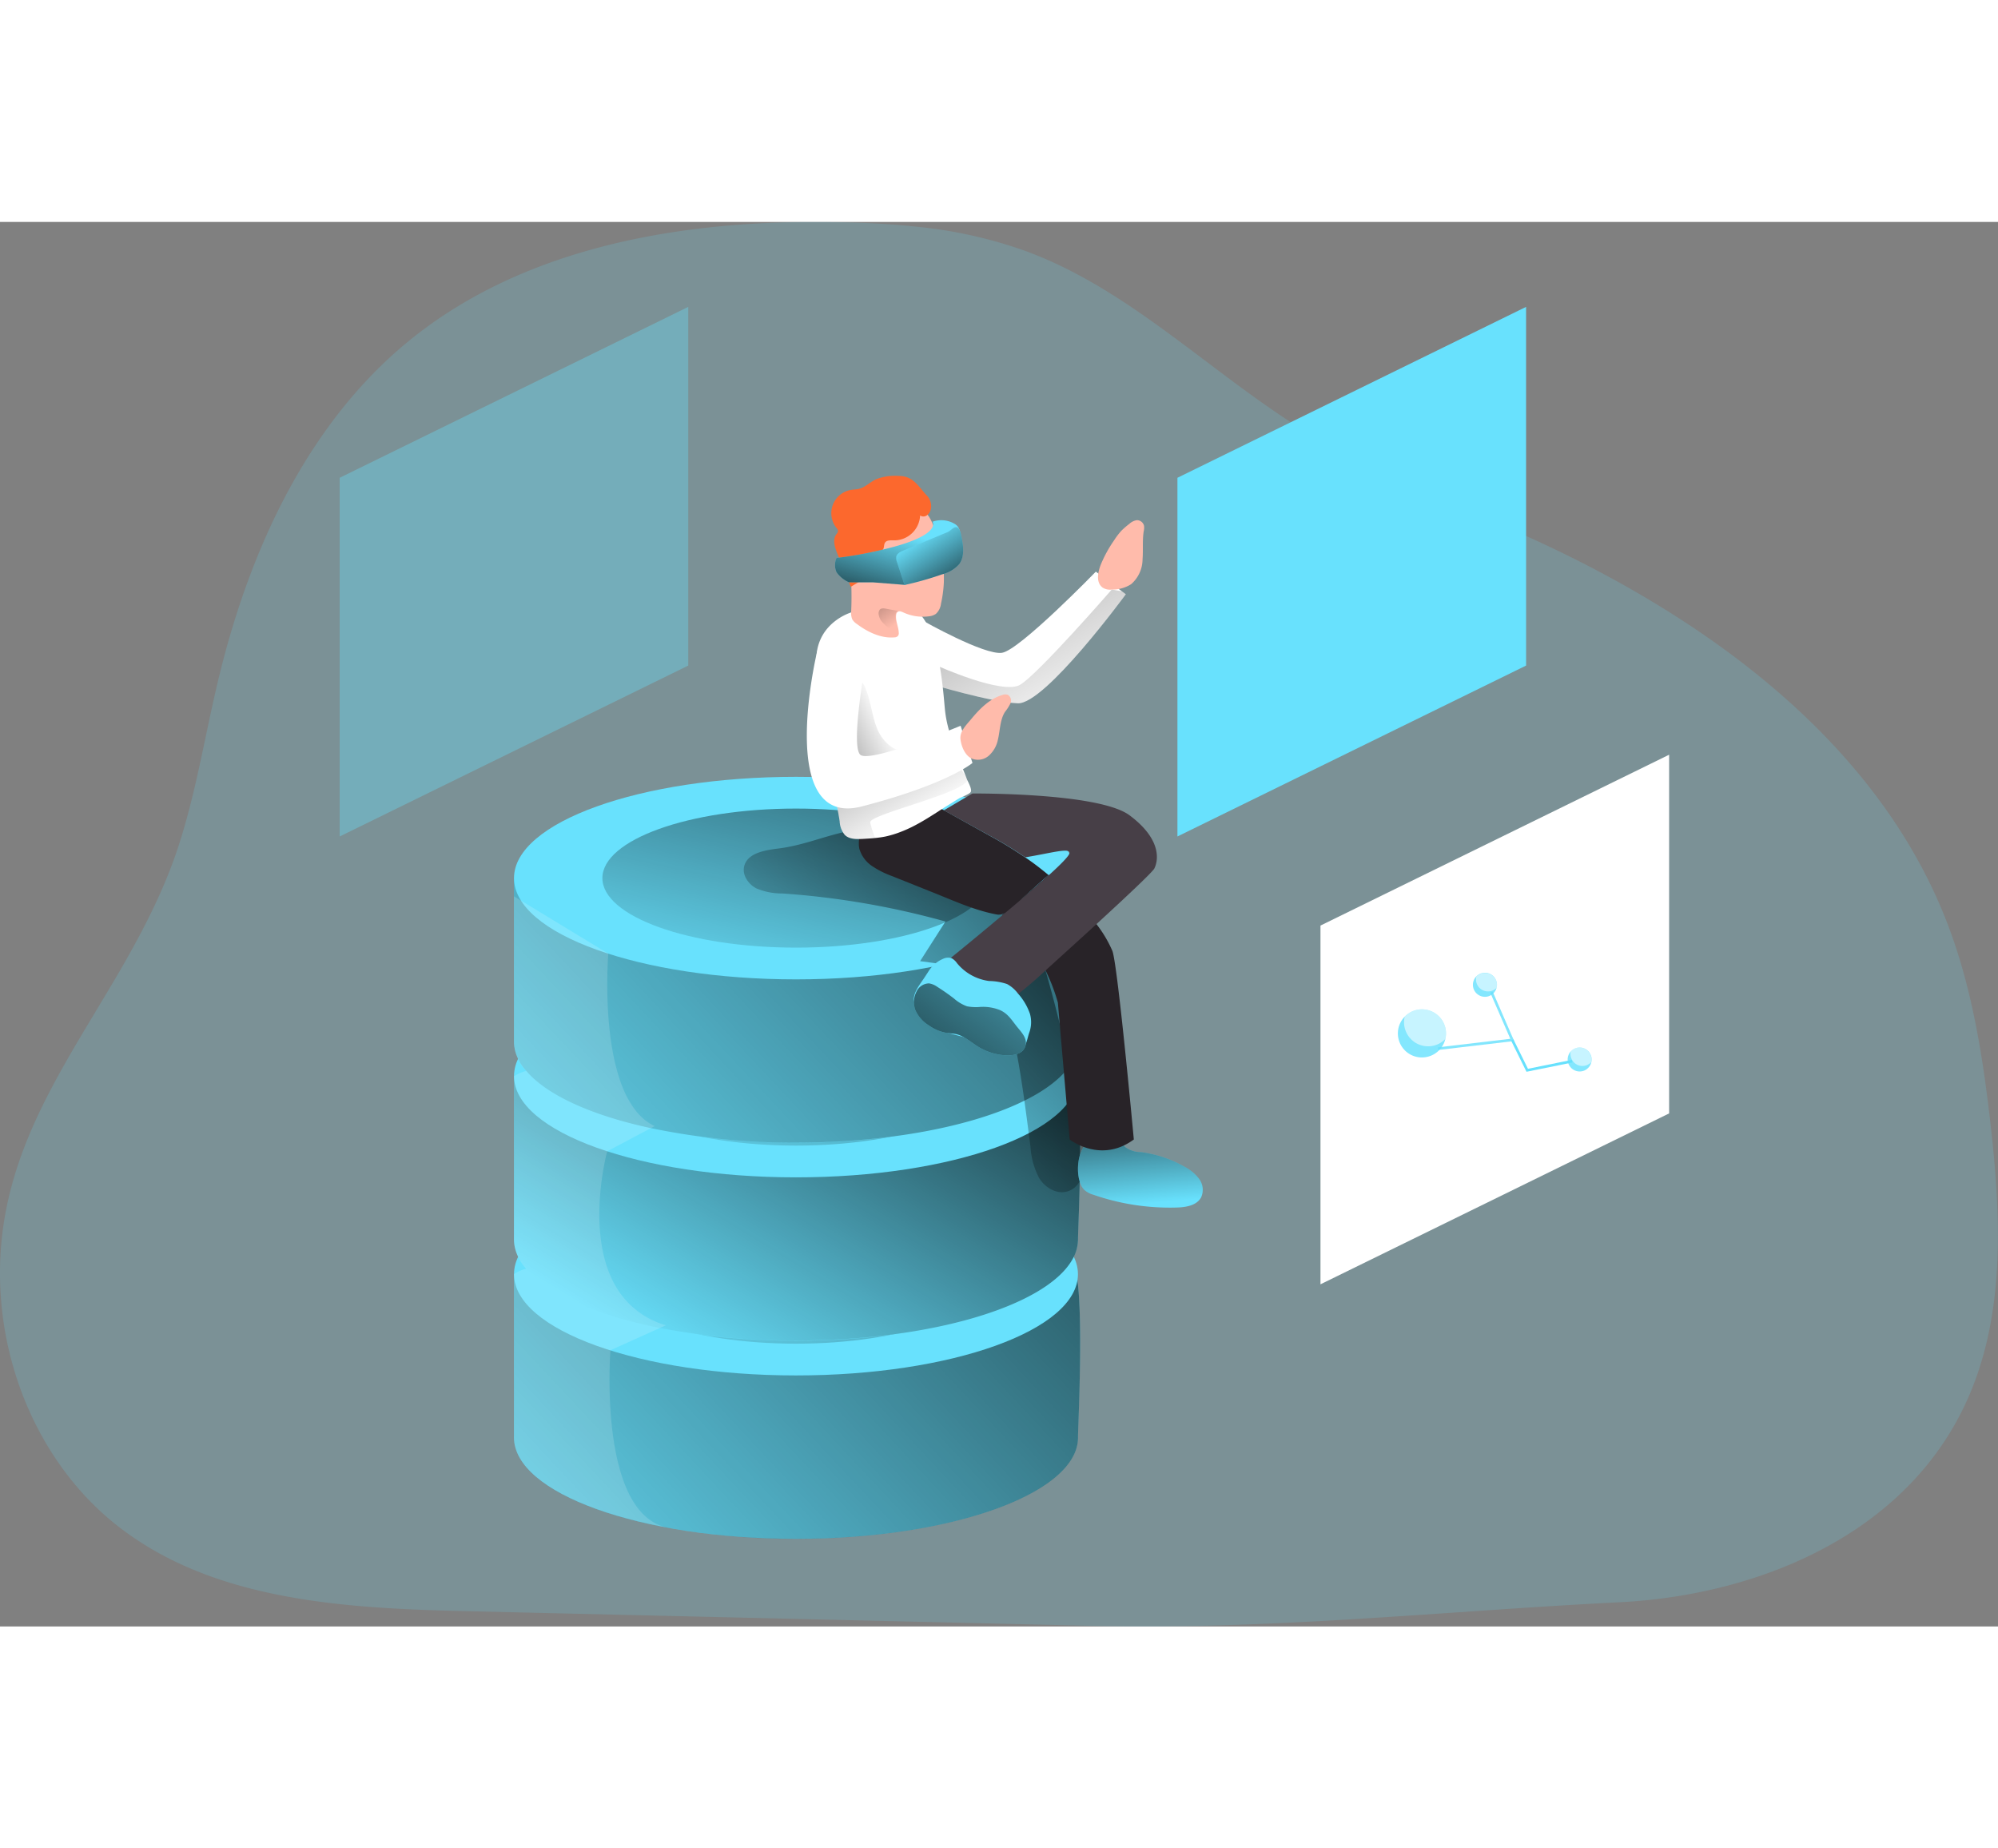 <svg id="Layer_1" data-name="Layer 1" xmlns="http://www.w3.org/2000/svg" xmlns:xlink="http://www.w3.org/1999/xlink" viewBox="0 0 394.04 276.96" class="styles_logo__3Jd-a" width="200" height="185"><rect x="0" y="0" width="394.04" height="276.96" fill="#808080" stroke="none"/><defs><linearGradient id="linear-gradient__Ysgrbh4l" x1="275.88" y1="138.01" x2="103.76" y2="299.32" gradientUnits="userSpaceOnUse"><stop offset="0"/><stop offset="1" stop-opacity="0"/></linearGradient><linearGradient id="linear-gradient-2__Ysgrbh4l" x1="172.95" y1="135.05" x2="150.81" y2="235.46" xmlns:xlink="http://www.w3.org/1999/xlink" xlink:href="#linear-gradient__Ysgrbh4l"/><linearGradient id="linear-gradient-3__Ysgrbh4l" x1="201.34" y1="141.41" x2="138.56" y2="243.69" xmlns:xlink="http://www.w3.org/1999/xlink" xlink:href="#linear-gradient__Ysgrbh4l"/><linearGradient id="linear-gradient-4__Ysgrbh4l" x1="172.95" y1="95.99" x2="150.81" y2="196.4" xmlns:xlink="http://www.w3.org/1999/xlink" xlink:href="#linear-gradient__Ysgrbh4l"/><linearGradient id="linear-gradient-5__Ysgrbh4l" x1="275.89" y1="59.9" x2="103.76" y2="221.21" xmlns:xlink="http://www.w3.org/1999/xlink" xlink:href="#linear-gradient__Ysgrbh4l"/><linearGradient id="linear-gradient-6__Ysgrbh4l" x1="172.95" y1="56.95" x2="150.81" y2="157.36" xmlns:xlink="http://www.w3.org/1999/xlink" xlink:href="#linear-gradient__Ysgrbh4l"/><linearGradient id="linear-gradient-7__Ysgrbh4l" x1="250.92" y1="115.43" x2="163.83" y2="196.89" xmlns:xlink="http://www.w3.org/1999/xlink" xlink:href="#linear-gradient__Ysgrbh4l"/><linearGradient id="linear-gradient-8__Ysgrbh4l" x1="161.94" y1="19.5" x2="218.49" y2="118.04" xmlns:xlink="http://www.w3.org/1999/xlink" xlink:href="#linear-gradient__Ysgrbh4l"/><linearGradient id="linear-gradient-9__Ysgrbh4l" x1="228.68" y1="183.88" x2="231.17" y2="212.15" xmlns:xlink="http://www.w3.org/1999/xlink" xlink:href="#linear-gradient__Ysgrbh4l"/><linearGradient id="linear-gradient-10__Ysgrbh4l" x1="150.35" y1="130.58" x2="180.49" y2="115.92" xmlns:xlink="http://www.w3.org/1999/xlink" xlink:href="#linear-gradient__Ysgrbh4l"/><linearGradient id="linear-gradient-11__Ysgrbh4l" x1="155.1" y1="85.39" x2="186.7" y2="137.57" xmlns:xlink="http://www.w3.org/1999/xlink" xlink:href="#linear-gradient__Ysgrbh4l"/><linearGradient id="linear-gradient-12__Ysgrbh4l" x1="177.97" y1="100.29" x2="184.1" y2="79.71" xmlns:xlink="http://www.w3.org/1999/xlink" xlink:href="#linear-gradient__Ysgrbh4l"/><linearGradient id="linear-gradient-13__Ysgrbh4l" x1="197" y1="95.64" x2="186.82" y2="80.26" xmlns:xlink="http://www.w3.org/1999/xlink" xlink:href="#linear-gradient__Ysgrbh4l"/><linearGradient id="linear-gradient-14__Ysgrbh4l" x1="173.19" y1="207.75" x2="221.62" y2="143.56" xmlns:xlink="http://www.w3.org/1999/xlink" xlink:href="#linear-gradient__Ysgrbh4l"/><linearGradient id="linear-gradient-15__Ysgrbh4l" x1="169.08" y1="80.29" x2="182.56" y2="97.77" xmlns:xlink="http://www.w3.org/1999/xlink" xlink:href="#linear-gradient__Ysgrbh4l"/></defs><title>20</title><path d="M186.56,19.44c-4.68-.5-9.39-.74-14.08-.86-30.5-.76-62.82,4.28-86.35,23.69-20,16.53-31.3,41.61-37.31,66.89-2.53,10.62-4.25,21.45-7.57,31.84C30.78,173.76,2.63,194.79,6.16,232.13c1.56,16.4,9.28,32.38,22,42.8,19.2,15.68,46,17,70.78,17.55l122.28,2.87c35.34.83,69.23-2.9,104-4.65,28-1.41,57.72-13.82,69.22-41.3,6.9-16.5,6-35.14,4-52.92-1.52-13.34-3.62-26.74-8.39-39.3-13.66-35.93-47.4-60.48-82.4-76.38-14.74-6.7-30.07-12.28-43.9-20.71C244.64,48.45,228.52,31.48,207.45,24A90.15,90.15,0,0,0,186.56,19.44Z" transform="translate(-5.86 -18.51)" fill="#68e1fd" opacity="0.18" style="isolation: isolate;"/><path d="M218.45,258.19c0,11-24.9,20-55.61,20s-55.62-8.94-55.62-20V226c9.24-6.43,34.07,12.23,55.62,12.23,23,0,45.91-22.16,54.35-15C220,225.63,218.45,255.44,218.45,258.19Z" transform="translate(-5.86 -18.51)" fill="#68e1fd"/><path d="M218.46,258.2c0,11-24.9,20-55.62,20a140.6,140.6,0,0,1-25.67-2.26c-17.81-3.32-29.95-10-29.95-17.7V226a7.46,7.46,0,0,1,2.4-1.07c4.29-1,10.54.91,17.78,3.64,10.7,4,23.57,9.65,35.44,9.65,23,0,45.92-22.15,54.36-15,0,0,0,0,0,0C220,225.89,218.46,255.46,218.46,258.2Z" transform="translate(-5.86 -18.51)" fill="url(#linear-gradient__Ysgrbh4l)"/><ellipse cx="156.98" cy="207.49" rx="55.61" ry="19.97" fill="#68e1fd"/><ellipse cx="156.98" cy="207.49" rx="38.18" ry="13.71" fill="url(#linear-gradient-2__Ysgrbh4l)"/><path d="M218.45,219.13c0,11-24.9,20-55.61,20s-55.62-8.93-55.62-20V186.94c9.24-6.44,34.07,12.22,55.62,12.22,23,0,45.91-22.15,54.35-15C220,186.57,218.45,216.37,218.45,219.13Z" transform="translate(-5.86 -18.51)" fill="#68e1fd"/><path d="M218.46,219.13a8.1,8.1,0,0,1-1.22,4.16c-5.32,9-27.64,15.8-54.4,15.8A140.1,140.1,0,0,1,136,236.61c-12.56-2.48-22.15-6.65-26.38-11.68a9,9,0,0,1-2.4-5.8V187a7.46,7.46,0,0,1,2.4-1.07c4.62-1.13,11.49,1.22,19.44,4.23,10.35,3.95,22.51,9,33.78,9,23,0,45.92-22.15,54.36-15a.1.1,0,0,1,0,.07C220,187.08,218.46,216.38,218.46,219.13Z" transform="translate(-5.86 -18.51)" fill="url(#linear-gradient-3__Ysgrbh4l)"/><ellipse cx="156.98" cy="168.43" rx="55.61" ry="19.97" fill="#68e1fd"/><ellipse cx="156.98" cy="168.43" rx="38.18" ry="13.71" fill="url(#linear-gradient-4__Ysgrbh4l)"/><path d="M218.45,180.09c0,11-24.9,20-55.61,20s-55.62-8.94-55.62-20V147.9c9.24-6.44,34.07,12.22,55.62,12.22,23,0,45.91-22.15,54.35-15C220,147.53,218.45,177.33,218.45,180.09Z" transform="translate(-5.86 -18.51)" fill="#68e1fd"/><path d="M218.46,180.08a8.16,8.16,0,0,1-1.22,4.17c-5.32,9-27.64,15.81-54.4,15.81a136.36,136.36,0,0,1-28.62-2.86c-11.69-2.5-20.57-6.53-24.6-11.32a9,9,0,0,1-2.4-5.8V147.9c9.24-6.45,34.07,12.22,55.62,12.22,23,0,45.92-22.15,54.36-15C220,147.52,218.46,177.33,218.46,180.08Z" transform="translate(-5.86 -18.51)" fill="url(#linear-gradient-5__Ysgrbh4l)"/><ellipse cx="156.98" cy="129.39" rx="55.61" ry="19.97" fill="#68e1fd"/><ellipse cx="156.98" cy="129.39" rx="38.18" ry="13.71" fill="url(#linear-gradient-6__Ysgrbh4l)"/><path d="M159.33,142.07c-2.71.33-6.15.92-6.72,3.58-.37,1.73.86,3.46,2.42,4.28a12.94,12.94,0,0,0,5.14,1,160.72,160.72,0,0,1,32.15,5.53l-5,7.82,11.37,1.52a5.59,5.59,0,0,1,3,1,5.51,5.51,0,0,1,1.4,2.52c3.36,10.18,4.61,20.91,6,31.55a15.19,15.19,0,0,0,1.72,6.2c1.14,1.84,3.36,3.2,5.45,2.64,3.56-.94,3.85-5.84,3.29-9.48a272.13,272.13,0,0,0-9.65-41.21,20.84,20.84,0,0,0-2.16-5.12,21.17,21.17,0,0,0-5.8-5.43c-6.41-4.58-13.62-9.09-21.59-10.13C172.5,137.37,166.86,141.14,159.33,142.07Z" transform="translate(-5.86 -18.51)" fill="url(#linear-gradient-7__Ysgrbh4l)"/><path d="M227.89,91.93s-15.9,21.7-21.3,21.5-17.35-3.85-17.35-3.85l-1.35-12.43S200,104,203.48,103.47s18.5-16,18.5-16l5.14,3.88Z" transform="translate(-5.86 -18.51)" fill="#fff"/><path d="M227.89,91.93s-15.9,21.7-21.3,21.5-17.35-3.85-17.35-3.85l1.55-3.52s12.74,5.73,16.22,3.74S225.12,91,225.12,91l2,.35Z" transform="translate(-5.86 -18.51)" fill="url(#linear-gradient-8__Ysgrbh4l)"/><path d="M218.92,208.1a3.5,3.5,0,0,0,.84,1.33,4.65,4.65,0,0,0,1.75.91,45.87,45.87,0,0,0,16.42,2.52c1.84-.05,4-.41,4.83-2.05a3.61,3.61,0,0,0-.37-3.54,8.34,8.34,0,0,0-2.81-2.39,23.41,23.41,0,0,0-8.74-2.95,5.16,5.16,0,0,1-3.17-1.08,11,11,0,0,0-.82-1c-1.35-1.14-5.44-.79-6.74.44C218.3,202,218.09,206,218.92,208.1Z" transform="translate(-5.86 -18.51)" fill="#68e1fd"/><path d="M218.92,208.1a3.5,3.5,0,0,0,.84,1.33,4.65,4.65,0,0,0,1.75.91,45.87,45.87,0,0,0,16.42,2.52c1.84-.05,4-.41,4.83-2.05a3.61,3.61,0,0,0-.37-3.54,8.34,8.34,0,0,0-2.81-2.39,23.41,23.41,0,0,0-8.74-2.95,5.16,5.16,0,0,1-3.17-1.08,11,11,0,0,0-.82-1c-1.35-1.14-5.44-.79-6.74.44C218.3,202,218.09,206,218.92,208.1Z" transform="translate(-5.86 -18.51)" fill="url(#linear-gradient-9__Ysgrbh4l)"/><path d="M212.68,147.32c-.08-.06-4.35,3.83-4.73,4.16-1.45,1.24-3.55,3.94-5.46,3.6-4.59-.82-9.14-3-13.44-4.67l-7.19-2.88a18.22,18.22,0,0,1-4-2,6.17,6.17,0,0,1-2.55-3.53,6.23,6.23,0,0,1,2.17-5.74,21.63,21.63,0,0,1,8.24-4.23c2.13-.6,4.47,1.57,6.29,2.48l10.15,5.65c2.1,1.17,4,2.39,5.82,3.61S211.26,146.15,212.68,147.32Z" transform="translate(-5.86 -18.51)" fill="#282328"/><path d="M229.47,199.44c-6.56,4.83-12.65,0-12.65,0l-2.33-27a36.86,36.86,0,0,0-2.46-6.4,30.15,30.15,0,0,0-8.55-10.83c3.37-2.81,6.72-5.67,9.2-7.93a57.27,57.27,0,0,1,9.39,9.66,24.07,24.07,0,0,1,3.19,5.36C226.34,165.46,229.47,199.44,229.47,199.44Z" transform="translate(-5.86 -18.51)" fill="#282328"/><path d="M197.31,130.91c-.23.42-1.78,1-2.22,1.22-.82.48-1.59,1-2.37,1.46-3,1.9-5.91,3.94-9.24,5.2a19.69,19.69,0,0,1-3,.91,19.1,19.1,0,0,1-2,.29c-.82.09-1.66.13-2.5.18-1.24.06-2.64.09-3.52-.8a4.5,4.5,0,0,1-1-2.66c-.22-1.48-.53-3-.84-4.45v0c-1-4.41-2.1-8.78-2.72-13.29-.67-4.88-1.42-10.06-1-15,0,0,0-.11,0-.15.62-6.45,6.72-8.27,6.72-8.27s2.43-1.61,10-1.5,8.21,17.45,8.64,21c.53,4.57,2.72,9.22,4.34,13.47C196.82,129,197.59,130.38,197.31,130.91Z" transform="translate(-5.86 -18.51)" fill="#fff"/><path d="M178.72,118.09c-.93-2.47-1.13-5.17-2.16-7.6a4,4,0,0,0-1-1.57,1.76,1.76,0,0,0-1.76-.37c-.8.32-1.09,1.3-1.24,2.15a31.81,31.81,0,0,0-.43,7.67,16.74,16.74,0,0,0,2.76,8.84,1.36,1.36,0,0,0,1.88.56,53.21,53.21,0,0,0,9.33-4c-1.07-1.12-3.11-.84-4.4-1.71A8.35,8.35,0,0,1,178.72,118.09Z" transform="translate(-5.86 -18.51)" fill="url(#linear-gradient-10__Ysgrbh4l)"/><path d="M177.48,136.93a17,17,0,0,0,1,3.06c-.82.09-1.66.13-2.5.18-1.24.06-2.64.09-3.52-.8a4.5,4.5,0,0,1-1-2.66c-.22-1.48-.53-3-.84-4.45v0l0-.27,2.15-3.52,22.06-3,1.84,3C196.31,131.11,177.15,135.36,177.48,136.93Z" transform="translate(-5.86 -18.51)" fill="url(#linear-gradient-11__Ysgrbh4l)"/><path d="M192,89.65a24.37,24.37,0,0,1-.56,4.14,3.2,3.2,0,0,1-1,2,2.91,2.91,0,0,1-1.39.49,9.2,9.2,0,0,1-5.07-.78,2.51,2.51,0,0,0-.56-.2.74.74,0,0,0-.18,0h0a.5.5,0,0,0-.4.16.79.79,0,0,0-.24.51c-.18,1.19.48,2.37.51,3.56v0a.83.83,0,0,1-.2.66,1,1,0,0,1-.67.24c-2.65.23-5.27-1.06-7.35-2.61a3,3,0,0,1-.93-.91,3.07,3.07,0,0,1-.24-1.42,63.76,63.76,0,0,0-.27-9.68,13.38,13.38,0,0,1-.31-3.14,8.79,8.79,0,0,1,1.62-3.92A9.45,9.45,0,0,1,177,76.05a10.29,10.29,0,0,1,5.14-1.49c1.77-.13,4.47-.26,6,1s2.15,3.9,2.68,5.54A25.27,25.27,0,0,1,192,89.65Z" transform="translate(-5.86 -18.51)" fill="#ffbbab"/><path d="M187.32,76.4a5.13,5.13,0,0,1-5.06,4.9c-.68,0-1.51-.1-1.87.47-.25.4-.13,1-.4,1.35-.46.65-1.5.28-2.23.59a2,2,0,0,0-1,1.84,16.17,16.17,0,0,1,0,2.2c-.34.12-.68-.19-.83-.51a3.12,3.12,0,0,0-.49-.94,1.06,1.06,0,0,0-1.54.29,1.64,1.64,0,0,0,.11,1.69,3.85,3.85,0,0,0,1.33,1.17l-1.7,1L171,83.92c-.5-1.25-1-2.76-.18-3.85a1.1,1.1,0,0,0,.32-.61,1,1,0,0,0-.3-.59,4.66,4.66,0,0,1,2.85-7.52c.52-.08,1.06-.08,1.57-.21,1.23-.3,2.17-1.3,3.31-1.86a10.22,10.22,0,0,1,4.44-.69c2.89,0,3.77,1.8,5.53,3.76a3.07,3.07,0,0,1,.95,2.5C189.42,75.85,188.46,77.07,187.32,76.4Z" transform="translate(-5.86 -18.51)" fill="#fc682d"/><path d="M233.52,146c-.38.73-5.45,5.49-11.45,11-3.26,3-6.8,6.18-10,9.1a79.43,79.43,0,0,1-8.55,7l-11.12-8.68s4.21-3.37,11.12-9.17c3.37-2.81,6.72-5.67,9.2-7.93,2.21-2,3.74-3.56,4-4.16.62-1.46-3.47-.2-8.66.64-1.79-1.22-3.72-2.44-5.82-3.61L192,134.54l5.63-3.32s24.94-.22,31,4.3S234.45,144.09,233.52,146Z" transform="translate(-5.86 -18.51)" fill="#473f47"/><path d="M188.9,166.41l-.57.87c-.81,1.28-2,2.62-2.23,4.16-.22,1.33,1.1,1.46,1.49,2.75a6.49,6.49,0,0,0,4,3.8c1.77.71,3.68,1,5.48,1.61s3.4,1.5,5.2,1.93,3.74,1.48,5.1.22c.94-.87,1.07-2.14,1.44-3.27a6.05,6.05,0,0,0,.17-3.83,11.71,11.71,0,0,0-2.37-4,6.56,6.56,0,0,0-2.14-1.86,11.64,11.64,0,0,0-3.55-.6,9.82,9.82,0,0,1-6.31-3.5,3.15,3.15,0,0,0-1.09-1,2.26,2.26,0,0,0-1.65.12A6.29,6.29,0,0,0,188.9,166.41Z" transform="translate(-5.86 -18.51)" fill="#68e1fd"/><path d="M166.89,103.77s-8.06,34.4,8.93,30,21.83-8.58,21.83-8.58l-2.34-7.33s-17.93,7.49-19.8,5.7.94-17.47.94-17.47a8,8,0,0,0-.86-4.83C173.43,97.93,168.86,95.64,166.89,103.77Z" transform="translate(-5.86 -18.51)" fill="#fff"/><path d="M170.84,84.77a3.46,3.46,0,0,0,0,2.81,5.84,5.84,0,0,0,2.47,2h4.78l6.15.49,10.06-5.3s2.18-5.14,0-6.62a5.16,5.16,0,0,0-4.54-.52s2.05,2.7-9.77,5.49A79.19,79.19,0,0,1,170.84,84.77Z" transform="translate(-5.86 -18.51)" fill="#68e1fd"/><path d="M170.84,84.77a3.46,3.46,0,0,0,0,2.81,5.84,5.84,0,0,0,2.47,2h4.78l6.15.49,10.06-5.3s2.18-5.14,0-6.62a5.16,5.16,0,0,0-4.54-.52s2.05,2.7-9.77,5.49A79.19,79.19,0,0,1,170.84,84.77Z" transform="translate(-5.86 -18.51)" fill="url(#linear-gradient-12__Ysgrbh4l)"/><path d="M191.61,80.14,184,83.32c-.58.24-1.24.57-1.38,1.19a2.1,2.1,0,0,0,.14,1.07l1.49,4.52a63,63,0,0,0,7.4-2.1,6.66,6.66,0,0,0,3.37-2c1.17-1.59.81-3.79.4-5.72-.15-.73-.43-1.79-1.26-1.55-.36.1-.83.62-1.19.82S192.08,79.94,191.61,80.14Z" transform="translate(-5.86 -18.51)" fill="#68e1fd"/><path d="M191.61,80.14,184,83.32c-.58.24-1.24.57-1.38,1.19a2.1,2.1,0,0,0,.14,1.07l1.49,4.52a63,63,0,0,0,7.4-2.1,6.66,6.66,0,0,0,3.37-2c1.17-1.59.81-3.79.4-5.72-.15-.73-.43-1.79-1.26-1.55-.36.1-.83.62-1.19.82S192.08,79.94,191.61,80.14Z" transform="translate(-5.86 -18.51)" fill="url(#linear-gradient-13__Ysgrbh4l)"/><path d="M203.08,173.93a9,9,0,0,0-3.86-.63,9.41,9.41,0,0,1-2.65-.12,8,8,0,0,1-2.56-1.53c-1.07-.83-2.18-1.6-3.32-2.32a3.78,3.78,0,0,0-1.62-.67,2.78,2.78,0,0,0-2.48,1.67,4.5,4.5,0,0,0-.2,3.61,6.72,6.72,0,0,0,2.65,3,8.49,8.49,0,0,0,3.38,1.46c.65.11,1.32.12,2,.26,1.62.38,2.9,1.58,4.31,2.46a11.62,11.62,0,0,0,5.75,1.74c1.27,0,2.72-.24,3.38-1.33,1-1.74-.51-3.16-1.5-4.41S204.62,174.61,203.08,173.93Z" transform="translate(-5.86 -18.51)" fill="#68e1fd"/><path d="M203.08,173.93a9,9,0,0,0-3.86-.63,9.41,9.41,0,0,1-2.65-.12,8,8,0,0,1-2.56-1.53c-1.07-.83-2.18-1.6-3.32-2.32a3.78,3.78,0,0,0-1.62-.67,2.78,2.78,0,0,0-2.48,1.67,4.5,4.5,0,0,0-.2,3.61,6.72,6.72,0,0,0,2.65,3,8.49,8.49,0,0,0,3.38,1.46c.65.11,1.32.12,2,.26,1.62.38,2.9,1.58,4.31,2.46a11.62,11.62,0,0,0,5.75,1.74c1.27,0,2.72-.24,3.38-1.33,1-1.74-.51-3.16-1.5-4.41S204.62,174.61,203.08,173.93Z" transform="translate(-5.86 -18.51)" fill="url(#linear-gradient-14__Ysgrbh4l)"/><path d="M182.49,95.94c-.18,1.19.48,2.37.51,3.56v0a3.1,3.1,0,0,1-1.22-.45,7.85,7.85,0,0,1-1.53-1.24,3.39,3.39,0,0,1-.77-.91,3.1,3.1,0,0,1-.32-.93,1.26,1.26,0,0,1,.2-1c.31-.34.85-.27,1.31-.18s1.2.24,1.8.33a2.68,2.68,0,0,1,.66.11.5.5,0,0,0-.4.16A.79.79,0,0,0,182.49,95.94Z" transform="translate(-5.86 -18.51)" fill="url(#linear-gradient-15__Ysgrbh4l)"/><path d="M225.57,81.31A13.79,13.79,0,0,1,227,79.42a14.58,14.58,0,0,1,1.57-1.36,2.81,2.81,0,0,1,1.49-.74,1.44,1.44,0,0,1,1.43,1.14,3.11,3.11,0,0,1-.07,1.05c-.29,1.83-.08,3.7-.23,5.54a6.54,6.54,0,0,1-2.25,4.89A6.81,6.81,0,0,1,225.13,91a2.76,2.76,0,0,1-1.81-.38c-1.41-1.07-.9-3.14-.38-4.5A24.69,24.69,0,0,1,225.57,81.31Z" transform="translate(-5.86 -18.51)" fill="#ffbbab"/><path d="M197.4,116.54c1.66-2,3.62-4,6.13-4.75a1.68,1.68,0,0,1,1.06-.05,1.34,1.34,0,0,1,.54,1.72,9.06,9.06,0,0,1-1.08,1.68c-1,1.6-.94,3.64-1.39,5.48a5.75,5.75,0,0,1-1.79,3.14,3.26,3.26,0,0,1-3.43.54c-1.3-.64-2-2.42-2.16-3.8C195.12,118.92,196.45,117.7,197.4,116.54Z" transform="translate(-5.86 -18.51)" fill="#ffbbab"/><path d="M137.17,275.9c-17.81-3.32-29.95-10-29.95-17.7V226a7.46,7.46,0,0,1,2.4-1.07,9,9,0,0,1-2.4-5.8V187a7.46,7.46,0,0,1,2.4-1.07,9,9,0,0,1-2.4-5.8V151.49l18.61,11.31s-1.42,17.08,3.23,27.31c1.38,3,3.28,5.48,5.92,6.69l-.76.4-8.61,4.57s-4.48,16.34,1.79,26.8a16.62,16.62,0,0,0,9.77,7.5l-1.17.54L126.25,241S123.75,272.69,137.17,275.9Z" transform="translate(-5.86 -18.51)" fill="#fff" opacity="0.15"/><polygon points="300.97 87.48 232.21 121.18 232.21 50.45 300.97 16.75 300.97 87.48" fill="#68e1fd"/><polygon points="135.74 87.48 66.99 121.18 66.99 50.45 135.74 16.75 135.74 87.48" fill="#68e1fd" opacity="0.35"/><polygon points="329.18 175.79 260.42 209.49 260.42 138.75 329.18 105.06 329.18 175.79" fill="#fff"/><path d="M288.4,182.77a4.74,4.74,0,0,1-5.5-7.56,5.1,5.1,0,0,1,1.29-.94,4.74,4.74,0,0,1,4.21,8.5Z" transform="translate(-5.86 -18.51)" fill="#68e1fd" opacity="0.82" style="isolation: isolate;"/><path d="M289.6,180.58a4.73,4.73,0,0,1-6.34-2.15,4.65,4.65,0,0,1-.36-3.22,5.1,5.1,0,0,1,1.29-.94,4.74,4.74,0,0,1,6.71,5.36A4.79,4.79,0,0,1,289.6,180.58Z" transform="translate(-5.86 -18.51)" fill="#fff" opacity="0.55" style="isolation: isolate;"/><path d="M299.77,171.06a2.37,2.37,0,0,1-2.75-3.78,2.21,2.21,0,0,1,.65-.47,2.36,2.36,0,0,1,3.17,1.08,2.3,2.3,0,0,1,.18,1.6A2.37,2.37,0,0,1,299.77,171.06Z" transform="translate(-5.86 -18.51)" fill="#68e1fd" opacity="0.82" style="isolation: isolate;"/><path d="M300.37,170a2.37,2.37,0,0,1-3.17-1.07,2.33,2.33,0,0,1-.18-1.61,2.21,2.21,0,0,1,.65-.47,2.36,2.36,0,0,1,3.17,1.08,2.3,2.3,0,0,1,.18,1.6A2.21,2.21,0,0,1,300.37,170Z" transform="translate(-5.86 -18.51)" fill="#fff" opacity="0.55" style="isolation: isolate;"/><path d="M318.44,185.79a2.37,2.37,0,0,1-2.75-3.77,2.21,2.21,0,0,1,.65-.47,2.37,2.37,0,0,1,3.17,1.07,2.32,2.32,0,0,1,.18,1.61A2.37,2.37,0,0,1,318.44,185.79Z" transform="translate(-5.86 -18.51)" fill="#68e1fd" opacity="0.82" style="isolation: isolate;"/><path d="M319,184.7a2.36,2.36,0,0,1-3.17-1.08,2.3,2.3,0,0,1-.18-1.6,2.21,2.21,0,0,1,.65-.47,2.37,2.37,0,0,1,3.17,1.07,2.32,2.32,0,0,1,.18,1.61A2.64,2.64,0,0,1,319,184.7Z" transform="translate(-5.86 -18.51)" fill="#fff" opacity="0.55" style="isolation: isolate;"/><g opacity="0.82" style="isolation: isolate;"><polygon points="283.65 163.28 283.59 162.76 297.86 161.08 293.91 151.99 294.39 151.78 298.62 161.52 283.65 163.28" fill="#68e1fd"/></g><polygon points="301.05 167.58 298 161.41 298.47 161.18 301.34 166.99 310.01 165.23 310.11 165.75 301.05 167.58" fill="#68e1fd"/></svg>
